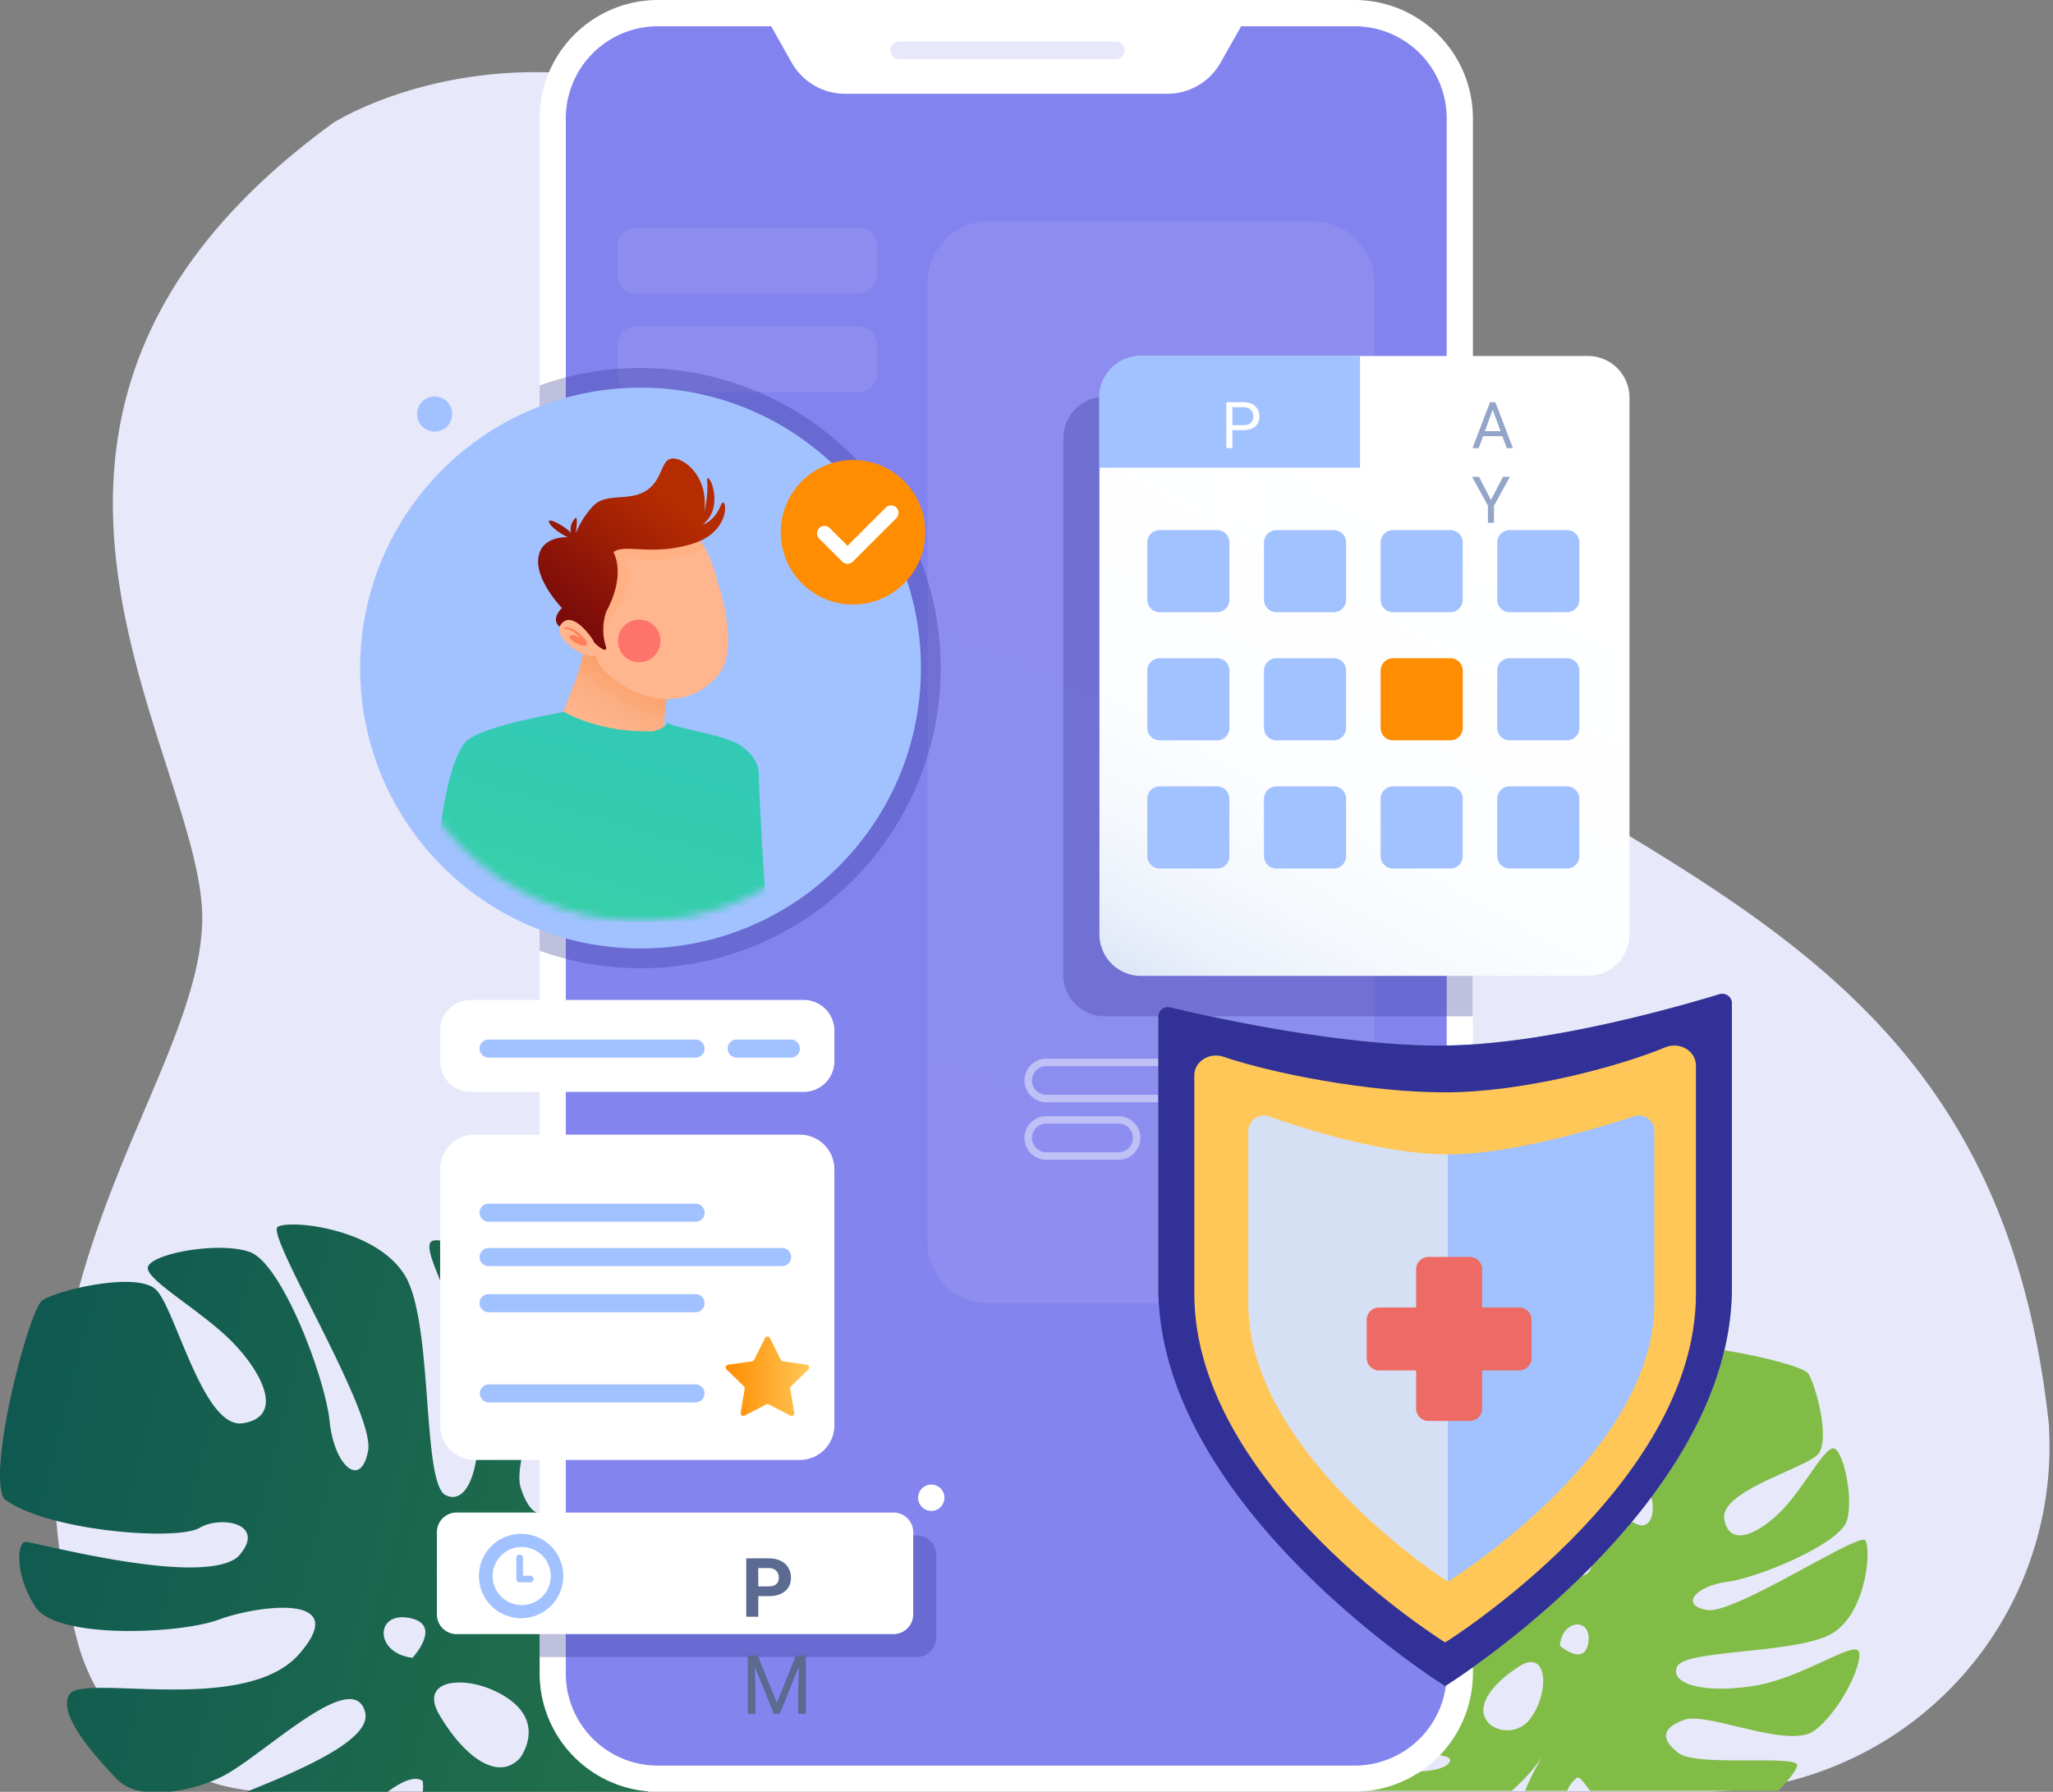 <svg width="275" height="240" fill="none" xmlns="http://www.w3.org/2000/svg"><rect width="100%" height="100%" fill="#808080" stroke="none"/><path d="M274.473 191.385c0-.225 0-.45-.036-.682-8.802-81.856-80.978-72.176-132.06-138.184-51.082-66.008-97.695-36.091-97.695-36.091-54.573 39.61-16.689 85.381-17.603 107.389-.914 22.007-29.024 49.29-16.725 95.939l.065.246a27.035 27.035 0 0024.917 19.969h192.945a46.214 46.214 0 0046.192-48.586z" fill="#E7E8FA"/><path d="M193.111 229.341c-3.577.979-14.047-5.021-16.602-5.079-2.655 1.451-2.946 8.337-3.446 10.543-.501 2.205 22.747-1.488 21.093 1.226s-16.805.268-18.191.726c-.725.232-.812 1.632-.319 3.098h26.847a25.109 25.109 0 004.1-4.55 34.654 34.654 0 00-2.322 4.55h5.652a4.063 4.063 0 011.292-1.727c.348-.218.929.551 1.77 1.727h25.201c1.632-1.633 2.604-3.004 2.532-3.469-.211-1.335-13.453.269-15.862-1.574-2.409-1.843-2.322-3.36.762-4.463 3.084-1.102 14.026 3.991 17.415 1.452 3.388-2.54 6.349-8.591 6-10.471-.348-1.879-7.481 3.44-14.156 4.484-6.676 1.045-11.276-.268-10.224-2.597 1.052-2.329 16.348-1.669 20.861-4.499 4.513-2.83 5.137-11.181 4.354-12.386-.784-1.204-17.466 9.905-21.188 9.31-3.722-.595-1.589-3.193 2.663-3.766 4.252-.574 15.064-5.08 16.036-8.171.972-3.091-.559-9.919-1.894-9.708-1.335.21-4.121 5.71-7.111 8.613-2.989 2.902-6.726 4.644-7.408.878-.682-3.766 10.826-6.785 12.553-8.708 1.727-1.922-.378-9.614-1.372-10.884-.994-1.269-16.435-4.774-19.127-3.054-3.018 4.201-3.562 16.689-2.242 18.8 1.321 2.112.559 6.567-2.663 3.766-3.054-3.534.886-19.628.813-20.419-.073-.79-3.127-.972-6.189 1.161-3.062 2.134-2.177 13.925-.69 17.611 1.488 3.686 2.997 12.792-3.069 7.8s-2.481-20.658-4.513-21.899c-2.032-1.24-6.393 3.171-8.069 4.847-1.676 1.676-1.4 6.117.566 9.919 1.966 3.802 11.08 12.336 6.661 13.627-4.419 1.292-10.361-18.866-12.016-19.49-1.654-.624-5.623 2.061-7.256 6.843-1.553 4.535 15.042 15.288 12.785 18.379-6.675 1.045-11.892-13.285-14.584-13.895-2.692-.609-5.145 4.484-6.422 7.8-1.277 3.316.406 4.985 5.079 8.12 4.673 3.134 14.476 3.28 11.9 5.529zm19.649-9.368c-.5 3.331-3.809.458-3.809.458.298-3.643 4.31-3.788 3.809-.458zm-9.207 3.193c3.715-2.329 4.012 3.301 1.632 6.734a3.809 3.809 0 01-2.529 1.787 3.821 3.821 0 01-3.022-.677c-2.423-2.141.203-5.515 3.919-7.844z" fill="#80BC46"/><path d="M26.716 204.649c2.997-1.756 9.186-.501 5.145 3.882-5.08 4.114-27.356-2.076-28.466-2.003-1.11.073-1.45 4.354 1.357 8.707 2.808 4.354 19.352 3.628 24.555 1.698 5.202-1.93 17.98-3.628 10.753 4.622s-28.937 2.583-30.751 5.377c-1.814 2.794 4.158 9.055 6.429 11.457a6.076 6.076 0 003.73 1.589h3.373a21.232 21.232 0 006.756-1.952c5.384-2.583 17.675-14.954 19.308-8.707.936 3.563-7.982 7.517-15.905 10.681h18.923c2.032-1.487 3.701-2.177 4.71-1.451a6.64 6.64 0 010 1.451h30.221a32.963 32.963 0 00-10.95-13.961c17.415 11.182 25.469 3.737 27.965-.478 2.598-4.398.421-15.478-2.118-16.863-2.54-1.386-2.903 6.856-9.136 11.384-6.233 4.528-11.61 1.328-12.574-.384-.965-1.713 14.867-6.988 13.786-18.14-1.081-11.153-13.112-23.35-14.984-23.111-1.872.24-.196 18.786-2.902 22.073-2.707 3.287-4.789 3.098-6.19-1.255-1.4-4.354 6.154-19.403 2.714-24.286-3.439-4.883-11.718-9.223-14.36-8.823-2.64.399 4.478 10.586 5.66 19.954 1.183 9.367-.849 15.723-4.063 14.156-3.214-1.567-1.633-22.885-5.391-29.307-3.759-6.422-15.39-7.641-17.103-6.639-1.712 1.001 13.061 24.794 12.103 29.974-.957 5.181-4.535 2.076-5.151-3.882-.617-5.957-6.407-21.238-10.732-22.733-4.325-1.494-13.86.37-13.627 2.242.232 1.872 7.844 6.03 11.798 10.326 3.955 4.295 6.19 9.585.907 10.383-5.282.798-9.019-15.397-11.61-17.893-2.59-2.496-13.43.116-15.237 1.451-1.807 1.335-7.386 22.711-5.13 26.557 5.776 4.368 23.19 5.66 26.187 3.904zm41.606 23.038c4.688 3.461 1.32 7.8 1.32 7.8-3.098 3.294-7.69-.515-10.789-5.805-3.098-5.29 4.782-5.457 9.47-1.995zM54.79 216.701c4.629.834.471 5.34.471 5.34-5.064-.566-5.093-6.182-.471-5.34z" fill="url(#paint0_linear)"/><path d="M181.451 0H88.124a15.854 15.854 0 00-15.84 15.84v208.313a15.863 15.863 0 0014.896 15.811h94.271a15.861 15.861 0 0015.847-15.84V15.84A15.863 15.863 0 00181.451 0z" fill="#fff"/><path d="M181.451 3.52h-15.202l-2.764 4.89a8.185 8.185 0 01-7.118 4.15h-43.181a8.192 8.192 0 01-7.125-4.15l-2.758-4.89h-15.18A12.335 12.335 0 0075.79 15.853v208.299a12.335 12.335 0 0012.335 12.335h93.327a12.336 12.336 0 0012.335-12.335V15.84a12.335 12.335 0 00-12.335-12.32z" fill="url(#paint1_linear)"/><path d="M149.466 7.924h-29.024a1.183 1.183 0 01-1.175-1.176 1.183 1.183 0 011.175-1.175h29.024a1.183 1.183 0 011.176 1.175 1.184 1.184 0 01-1.176 1.176z" fill="#E7E8FA"/><path d="M107.657 133.932H63.062a4.106 4.106 0 00-4.107 4.107v4.106a4.106 4.106 0 004.107 4.107h44.595a4.107 4.107 0 004.107-4.107v-4.106a4.107 4.107 0 00-4.107-4.107zm-.515 18.045H63.577a4.622 4.622 0 00-4.622 4.622v34.321a4.622 4.622 0 004.622 4.622h43.565a4.622 4.622 0 004.622-4.622v-34.321a4.623 4.623 0 00-4.622-4.622z" fill="#fff"/><path d="M93.174 141.659H65.449a1.213 1.213 0 01-.857-2.068c.227-.228.535-.355.857-.355h27.725a1.21 1.21 0 011.12 1.658 1.217 1.217 0 01-1.12.765zm0 21.979H65.449a1.21 1.21 0 01-1.12-.748 1.214 1.214 0 010-.927 1.21 1.21 0 011.12-.742h27.725a1.202 1.202 0 011.212 1.205 1.214 1.214 0 01-1.212 1.212zm0 12.124H65.449a1.209 1.209 0 01-1.212-1.211 1.21 1.21 0 011.212-1.212h27.725a1.21 1.21 0 01.86 2.058 1.213 1.213 0 01-.86.365zm0 12.082H65.449a1.213 1.213 0 010-2.424h27.725a1.217 1.217 0 011.117.76 1.213 1.213 0 01-1.117 1.664zm11.551-18.264H65.449a1.21 1.21 0 01-1.212-1.211 1.21 1.21 0 011.212-1.212h39.276a1.212 1.212 0 110 2.423zm1.212-27.921h-7.256a1.213 1.213 0 01-.857-2.068c.228-.228.536-.355.857-.355h7.256a1.211 1.211 0 110 2.423z" fill="#A1C2FF"/><path d="M102.643 188.098l-2.902 1.509a.36.36 0 01-.39-.027.359.359 0 01-.14-.365l.544-3.2a.373.373 0 00-.101-.326l-2.33-2.264a.37.37 0 01.204-.632l3.214-.464a.384.384 0 00.283-.203l1.451-2.902a.365.365 0 01.33-.203.362.362 0 01.33.203l1.452 2.902a.347.347 0 00.275.203l3.215.464a.373.373 0 01.203.632l-2.322 2.264a.373.373 0 00-.109.326l.552 3.2a.367.367 0 01-.147.363.369.369 0 01-.39.029l-2.903-1.509a.367.367 0 00-.319 0z" fill="url(#paint2_linear)"/><path opacity=".08" d="M175.878 29.634h-43.427a8.214 8.214 0 00-8.214 8.213v128.505a8.213 8.213 0 008.214 8.213h43.427a8.214 8.214 0 008.214-8.213V37.847a8.214 8.214 0 00-8.214-8.213z" fill="#fff"/><path d="M213.702 196.157c11.113-11.114 11.113-29.132 0-40.246-11.114-11.113-29.133-11.113-40.246 0-11.114 11.114-11.114 29.132 0 40.246 11.113 11.114 29.132 11.114 40.246 0z" fill="#323197"/><path d="M193.735 140.535v35.648h-35.649a35.506 35.506 0 0042.466 34.669A35.507 35.507 0 00228.404 183a35.504 35.504 0 00-34.669-42.465z" fill="url(#paint3_linear)"/><path d="M193.583 195.688c10.856 0 19.656-8.801 19.656-19.657s-8.8-19.656-19.656-19.656c-10.856 0-19.657 8.8-19.657 19.656 0 10.856 8.801 19.657 19.657 19.657z" fill="url(#paint4_linear)"/><path d="M193.583 189.418c7.393 0 13.387-5.993 13.387-13.387s-5.994-13.387-13.387-13.387c-7.394 0-13.388 5.993-13.388 13.387s5.994 13.387 13.388 13.387z" fill="#A1C2FF"/><path d="M197.269 53.136H148a5.573 5.573 0 00-5.572 5.572v71.849A5.575 5.575 0 00148 136.13h49.269V53.136z" fill="#323197" opacity=".31"/><path d="M212.695 47.68H152.84a5.573 5.573 0 00-5.572 5.572v71.885a5.573 5.573 0 005.572 5.573h59.855a5.573 5.573 0 005.573-5.573V53.252a5.573 5.573 0 00-5.573-5.573z" fill="url(#paint5_linear)"/><path d="M182.176 62.641V47.68H152.84a5.571 5.571 0 00-5.572 5.573v9.39h34.908z" fill="#A1C2FF"/><path d="M165.077 57.615v2.41h-.812V53.87h2.27c.674 0 1.201.172 1.582.516.383.344.575.799.575 1.366 0 .597-.188 1.058-.562 1.382-.373.322-.907.482-1.603.482h-1.45zm0-.663h1.458c.435 0 .767-.102.998-.305.231-.206.347-.502.347-.888 0-.366-.116-.66-.347-.88-.231-.22-.548-.334-.951-.342h-1.505v2.415zm1.446 10.583h-1.446v2.49h-.817V63.87h2.039c.693 0 1.226.158 1.598.474.375.315.562.775.562 1.378 0 .383-.104.717-.313 1.002a1.838 1.838 0 01-.862.639l1.446 2.613v.05h-.871l-1.336-2.49zm-1.446-.664h1.247c.403 0 .723-.104.96-.313.239-.208.359-.487.359-.837 0-.38-.114-.672-.342-.875-.226-.203-.553-.306-.981-.309h-1.243v2.334z" fill="#fff"/><path d="M201.238 58.419h-2.579l-.58 1.607h-.837l2.351-6.157h.711l2.355 6.157h-.833l-.588-1.607zm-2.334-.668h2.093l-1.049-2.88-1.044 2.88zm.812 9.209l1.607-3.091h.921l-2.122 3.86v2.297h-.812V67.73l-2.123-3.861h.93l1.599 3.091z" fill="#93A5C9"/><path d="M163.035 71h-7.706c-.91 0-1.647.738-1.647 1.647v7.706c0 .91.737 1.647 1.647 1.647h7.706c.91 0 1.647-.737 1.647-1.647v-7.706c0-.91-.737-1.647-1.647-1.647zm15.629 0h-7.706c-.909 0-1.647.738-1.647 1.647v7.706c0 .91.738 1.647 1.647 1.647h7.706c.91 0 1.647-.737 1.647-1.647v-7.706c0-.91-.737-1.647-1.647-1.647zm15.623 0h-7.706c-.91 0-1.647.738-1.647 1.647v7.706c0 .91.737 1.647 1.647 1.647h7.706c.909 0 1.647-.737 1.647-1.647v-7.706c0-.91-.738-1.647-1.647-1.647zm15.622 0h-7.706c-.91 0-1.647.738-1.647 1.647v7.706c0 .91.737 1.647 1.647 1.647h7.706c.909 0 1.647-.737 1.647-1.647v-7.706c0-.91-.738-1.647-1.647-1.647zm-46.874 17.16h-7.706c-.91 0-1.647.738-1.647 1.648v7.706c0 .91.737 1.647 1.647 1.647h7.706c.91 0 1.647-.738 1.647-1.647v-7.706c0-.91-.737-1.647-1.647-1.647zm15.629 0h-7.706c-.909 0-1.647.738-1.647 1.648v7.706c0 .91.738 1.647 1.647 1.647h7.706c.91 0 1.647-.738 1.647-1.647v-7.706c0-.91-.737-1.647-1.647-1.647z" fill="#A1C2FF"/><path d="M194.287 88.16h-7.706c-.91 0-1.647.738-1.647 1.648v7.706c0 .91.737 1.647 1.647 1.647h7.706c.909 0 1.647-.738 1.647-1.647v-7.706c0-.91-.738-1.647-1.647-1.647z" fill="#FF8D02"/><path d="M209.909 88.16h-7.706c-.91 0-1.647.738-1.647 1.648v7.706c0 .91.737 1.647 1.647 1.647h7.706c.909 0 1.647-.738 1.647-1.647v-7.706c0-.91-.738-1.647-1.647-1.647zm-46.874 17.168h-7.706c-.91 0-1.647.738-1.647 1.647v7.706c0 .91.737 1.647 1.647 1.647h7.706c.91 0 1.647-.737 1.647-1.647v-7.706c0-.909-.737-1.647-1.647-1.647zm15.629 0h-7.706c-.909 0-1.647.738-1.647 1.647v7.706c0 .91.738 1.647 1.647 1.647h7.706c.91 0 1.647-.737 1.647-1.647v-7.706c0-.909-.737-1.647-1.647-1.647zm15.623 0h-7.706c-.91 0-1.647.738-1.647 1.647v7.706c0 .91.737 1.647 1.647 1.647h7.706c.909 0 1.647-.737 1.647-1.647v-7.706c0-.909-.738-1.647-1.647-1.647zm15.622 0h-7.706c-.91 0-1.647.738-1.647 1.647v7.706c0 .91.737 1.647 1.647 1.647h7.706c.909 0 1.647-.737 1.647-1.647v-7.706c0-.909-.738-1.647-1.647-1.647z" fill="#A1C2FF"/><path opacity=".08" d="M115.058 30.512H85.142a2.423 2.423 0 00-2.424 2.423v3.955a2.423 2.423 0 002.424 2.423h29.916a2.424 2.424 0 002.424-2.423v-3.955a2.424 2.424 0 00-2.424-2.423zm0 13.205H85.142a2.423 2.423 0 00-2.424 2.424v3.954a2.423 2.423 0 002.424 2.424h29.916a2.424 2.424 0 002.424-2.424v-3.954a2.424 2.424 0 00-2.424-2.424z" fill="#fff"/><path d="M85.802 49.29a40.088 40.088 0 00-13.518 2.337v75.716a40.195 40.195 0 0046.54-14.922 40.197 40.197 0 00-33.022-63.13z" fill="#323197" opacity=".31"/><path d="M85.802 127.038c20.742 0 37.557-16.815 37.557-37.557s-16.815-37.557-37.557-37.557S48.245 68.74 48.245 89.481s16.815 37.557 37.557 37.557z" fill="#A1C2FF"/><path d="M90.511 89.031s-2.75 7.329-.914 12.132c.682 4.586-12.335 1.147-14.425-4.578.682-3.664 3.2-6.182 3.432-13.51.232-7.33 12.146 1.146 11.907 5.956z" fill="url(#paint6_linear)"/><path d="M77.9 88.487c.239-.97.413-1.953.522-2.946l7.257-3.388c2.604 1.879 4.904 4.738 4.803 6.878a27.952 27.952 0 00-1.51 7.06c-6.726-1.364-9.766-5.137-11.072-7.604z" fill="#FFA26E" opacity=".32"/><path d="M96.062 77.741s3.214 9.063.109 12.72c-4.855 5.718-12.408 2.59-15.427-.856-3.018-3.447-2.902-17.8 2.177-20.063 5.08-2.264 10.986-.646 13.14 8.199z" fill="url(#paint7_linear)"/><path d="M79.649 74.178c.094-.297.188-.587.297-.863l2.736-2.903 8.562-.53a9.875 9.875 0 013.25 3.629c-1.922.725-5.412 1.756-8.257 1.415-2.844-.341-2.467 0-2.467 0a6.42 6.42 0 01-.399 5.434c-1.575 2.765-3.156 4.144-2.365 6.422-.69-1.284-1.234-10.318-1.357-12.604z" fill="#FFA26E" opacity=".32"/><path d="M82.16 73.953s1.806 2.866-.959 7.982a7.517 7.517 0 000 4.782c.138 1.182-2.496-1.256-2.902-2.308-.392-.79-2.83.327-3.592-.725-.761-1.052.566-2.242.566-2.242s-3.555-3.686-3.163-6.712c.391-3.026 3.954-2.772 3.954-2.772s-1.98-.922-2.503-1.974c-.4-.921 2.634.791 2.902 1.452a2.358 2.358 0 01.53-1.974c.522-.66.13 1.974.13 1.974a11.704 11.704 0 012.236-3.556c1.712-1.98 4.745-.66 7.118-2.111 2.372-1.452 1.973-4.216 3.555-4.354 1.582-.138 4.97 2.438 4.281 7.183.39-1.483.522-3.021.392-4.55.595-.297 2.177 4.151-.595 6.227 0 0 1.582-.392 2.474-2.67.69-1.575 1.676 3.562-3.853 5.238-5.529 1.676-8.932-.08-10.572 1.11z" fill="url(#paint8_linear)"/><path d="M82.769 85.846a2.851 2.851 0 105.703 0 2.851 2.851 0 00-5.703 0z" fill="#FE746A"/><path d="M79.076 85.215s-2.475-3.541-3.933-1.59c-1.459 1.953 4.484 5.493 4.644 3.846a3.055 3.055 0 00-.712-2.256z" fill="url(#paint9_linear)"/><path d="M78.488 86.514s-1.241-2.271-2.816-2.271c-.45-.4.835-.247 1.531.29.697.537 1.778 1.516 1.285 1.98z" fill="#FF7D5A"/><path d="M78.531 86.1s-1.45-1.451-2.235-.95c-.362.587 2.57 2.038 2.235.95z" fill="#FF7D5A"/><mask id="a" maskUnits="userSpaceOnUse" x="51" y="55" width="69" height="69"><path d="M85.802 123.367c18.714 0 33.885-15.171 33.885-33.886 0-18.714-15.171-33.885-33.885-33.885-18.715 0-33.886 15.17-33.886 33.885 0 18.715 15.171 33.886 33.886 33.886z" fill="#fff"/></mask><g mask="url(#a)"><path d="M102.961 123.455c-.454-1.186-1.324-17.577-1.324-19.791 0-2.439-2.634-3.932-2.634-3.932-1.463-.946-5.918-1.841-7.366-2.19-.872-.21-1.668-.46-2.37-.746 0 0 .263.597-1.712 1.144-7.243.299-11.983-2.585-11.983-2.585s-11.186 1.888-13.168 3.979c-3.658 3.97-4.463 22.727-4.587 24.121h45.144z" fill="url(#paint10_linear)"/></g><path d="M114.26 80.97c5.346 0 9.679-4.334 9.679-9.68s-4.333-9.68-9.679-9.68-9.68 4.334-9.68 9.68 4.334 9.68 9.68 9.68z" fill="url(#paint11_linear)"/><path d="M110.443 71.443l3.084 3.076 5.834-5.826" stroke="#fff" stroke-width="2" stroke-linecap="round" stroke-linejoin="round"/><path d="M122.771 205.664H72.284v16.283h50.487a2.621 2.621 0 001.867-.769 2.63 2.63 0 00.774-1.865v-11.007a2.641 2.641 0 00-2.641-2.642z" fill="#323197" opacity=".31"/><path d="M119.687 202.588H61.16a2.64 2.64 0 00-2.64 2.641v11a2.64 2.64 0 002.64 2.641h58.527a2.641 2.641 0 002.642-2.641v-11a2.641 2.641 0 00-2.642-2.641z" fill="#fff"/><path d="M69.882 216.744a5.653 5.653 0 11-.002-11.305 5.653 5.653 0 01.002 11.305zm0-9.534a3.887 3.887 0 00-3.814 4.651 3.892 3.892 0 005.308 2.829 3.888 3.888 0 00-1.494-7.48z" fill="#A1C2FF"/><path d="M71.058 211.941h-1.452a.443.443 0 01-.442-.443v-2.859a.443.443 0 01.885 0v2.417h.987a.442.442 0 01.022.885z" fill="#A1C2FF"/><path d="M101.571 213.787v2.756H99.96v-7.821h3.051c.587 0 1.103.108 1.547.323.447.214.791.521 1.031.918.24.394.36.843.36 1.348 0 .766-.263 1.372-.79 1.816-.523.44-1.248.66-2.175.66h-1.413zm0-1.305h1.44c.426 0 .75-.1.972-.301.225-.2.338-.487.338-.859 0-.383-.113-.693-.338-.929-.226-.237-.537-.358-.935-.366h-1.477v2.455zm-.07 9.24l2.557 6.381 2.557-6.381h1.337v7.821h-1.031v-3.046l.097-3.287-2.568 6.333h-.789l-2.562-6.317.102 3.271v3.046h-1.032v-7.821h1.332z" fill="#5A6A90"/><path d="M126.508 200.607a1.76 1.76 0 01-1.09 1.63 1.763 1.763 0 11.578-2.876 1.748 1.748 0 01.512 1.246z" fill="#fff"/><path opacity=".44" d="M172.279 142.297h-32.122a2.422 2.422 0 00-2.424 2.42 2.422 2.422 0 002.424 2.42h32.122a2.422 2.422 0 002.424-2.42 2.422 2.422 0 00-2.424-2.42zm-22.443 12.539h-9.687a2.415 2.415 0 01-2.416-2.416 2.416 2.416 0 012.416-2.424h9.687a2.41 2.41 0 011.711.711 2.407 2.407 0 01.705 1.713v0a2.414 2.414 0 01-2.416 2.416z" stroke="#fff" stroke-miterlimit="10"/><path d="M60.573 55.45a2.35 2.35 0 11-4.702.015 2.35 2.35 0 014.702-.015z" fill="#A1C2FF"/><path d="M192.973 140.041c13.721 0 31.738-5.166 37.303-6.864a1.297 1.297 0 011.54.57c.1.171.159.364.173.562v38.152c0 29.474-38.414 53.375-38.414 53.375s-38.42-23.901-38.42-53.375v-36.382a1.28 1.28 0 01.54-.967 1.292 1.292 0 011.093-.186c5.296 1.269 22.486 5.115 36.185 5.115z" fill="#93B1C2"/><path d="M192.973 140.041c13.721 0 31.738-5.166 37.303-6.864a1.297 1.297 0 011.54.57c.1.171.159.364.173.562v38.152c0 29.474-38.414 53.375-38.414 53.375s-38.42-23.901-38.42-53.375v-36.382a1.28 1.28 0 01.54-.967 1.292 1.292 0 011.093-.186c5.296 1.269 22.486 5.115 36.185 5.115z" fill="#323197"/><path d="M193.575 146.31c10.289 0 23.082-3.374 29.503-6.037 1.916-.791 4.093.494 4.093 2.424v30.613c0 25.78-33.596 46.678-33.596 46.678S159.98 199.09 159.98 173.31v-29.285c0-1.851 2.01-3.128 3.904-2.482 6.363 2.17 19.301 4.767 29.691 4.767z" fill="url(#paint12_linear)"/><path d="M193.931 154.618v57.221s-26.724-17.022-26.724-37.252v-23.219a2.094 2.094 0 011.888-1.943c.327-.031.658.015.964.136 4.992 1.763 15.564 5.057 23.872 5.057z" fill="url(#paint13_linear)"/><path d="M193.931 154.618v57.221s27.667-17.022 27.667-37.252v-23.219a2.087 2.087 0 00-1.859-1.938 2.077 2.077 0 00-.956.124c-5.181 1.683-16.45 5.064-24.852 5.064z" fill="#A1C2FF"/><path d="M196.884 168.354h-5.543c-.91 0-1.647.738-1.647 1.647v18.677c0 .91.737 1.647 1.647 1.647h5.543c.91 0 1.647-.737 1.647-1.647v-18.677c0-.909-.737-1.647-1.647-1.647z" fill="#ED6B64"/><path d="M183.069 176.771v5.137c0 .91.737 1.647 1.647 1.647h18.793c.91 0 1.647-.737 1.647-1.647v-5.137c0-.91-.737-1.647-1.647-1.647h-18.793c-.91 0-1.647.737-1.647 1.647z" fill="#ED6B64"/><defs><linearGradient id="paint0_linear" x1="-.119" y1="192.757" x2="105.454" y2="220.335" gradientUnits="userSpaceOnUse"><stop stop-color="#0F5950"/><stop offset="1" stop-color="#25734B"/></linearGradient><linearGradient id="paint1_linear" x1="24708.9" y1="118755" x2="63536.3" y2="24454" gradientUnits="userSpaceOnUse"><stop stop-color="#DDE1EE"/><stop offset="1" stop-color="#8182EE"/></linearGradient><linearGradient id="paint2_linear" x1="97.245" y1="184.317" x2="108.39" y2="184.317" gradientUnits="userSpaceOnUse"><stop stop-color="#FF8D02"/><stop offset="1" stop-color="#FFC757"/></linearGradient><linearGradient id="paint3_linear" x1="20025.9" y1="28570.4" x2="26973.9" y2="28570.4" gradientUnits="userSpaceOnUse"><stop stop-color="#FF8D02"/><stop offset="1" stop-color="#FFC757"/></linearGradient><linearGradient id="paint4_linear" x1="173.926" y1="176.031" x2="213.246" y2="176.031" gradientUnits="userSpaceOnUse"><stop stop-color="#D5E0F5"/><stop offset="1" stop-color="#fff"/></linearGradient><linearGradient id="paint5_linear" x1="156.468" y1="136.834" x2="196.957" y2="63.483" gradientUnits="userSpaceOnUse"><stop stop-color="#D8E2F6"/><stop offset=".01" stop-color="#DAE3F6"/><stop offset=".12" stop-color="#EBF0FA"/><stop offset=".26" stop-color="#F6F9FD"/><stop offset=".46" stop-color="#FDFEFF"/><stop offset="1" stop-color="#fff"/></linearGradient><linearGradient id="paint6_linear" x1="79.511" y1="100.489" x2="85.461" y2="89.496" gradientUnits="userSpaceOnUse"><stop stop-color="#FFB58E"/><stop offset=".33" stop-color="#FEB38B"/><stop offset=".59" stop-color="#FCAD81"/><stop offset=".83" stop-color="#F9A370"/><stop offset="1" stop-color="#F5985F"/></linearGradient><linearGradient id="paint7_linear" x1="4782.66" y1="6502.18" x2="4963.53" y2="7200.8" gradientUnits="userSpaceOnUse"><stop stop-color="#FFB58E"/><stop offset=".33" stop-color="#FEB38B"/><stop offset=".59" stop-color="#FCAD81"/><stop offset=".83" stop-color="#F9A370"/><stop offset="1" stop-color="#F5985F"/></linearGradient><linearGradient id="paint8_linear" x1="88.066" y1="66.001" x2="75.941" y2="82.08" gradientUnits="userSpaceOnUse"><stop stop-color="#B62C01"/><stop offset="1" stop-color="#7C0C0A"/></linearGradient><linearGradient id="paint9_linear" x1="1368.03" y1="1339.22" x2="1388.94" y2="1447.58" gradientUnits="userSpaceOnUse"><stop stop-color="#FFB58E"/><stop offset=".33" stop-color="#FEB38B"/><stop offset=".59" stop-color="#FCAD81"/><stop offset=".83" stop-color="#F9A370"/><stop offset="1" stop-color="#F5985F"/></linearGradient><linearGradient id="paint10_linear" x1="56.471" y1="123.875" x2="65.36" y2="93.978" gradientUnits="userSpaceOnUse"><stop stop-color="#38D1A6"/><stop offset="1" stop-color="#32CAB5"/></linearGradient><linearGradient id="paint11_linear" x1="4093.71" y1="5017.91" x2="4610.21" y2="5017.91" gradientUnits="userSpaceOnUse"><stop stop-color="#FF8D02"/><stop offset="1" stop-color="#FFC757"/></linearGradient><linearGradient id="paint12_linear" x1="19135.3" y1="32589.2" x2="25357.2" y2="32589.2" gradientUnits="userSpaceOnUse"><stop stop-color="#FFC757"/><stop offset=".589" stop-color="#FF8D02"/></linearGradient><linearGradient id="paint13_linear" x1="7980.48" y1="25539.8" x2="8964.72" y2="25539.8" gradientUnits="userSpaceOnUse"><stop stop-color="#D5E0F5"/><stop offset="1" stop-color="#fff"/></linearGradient></defs></svg>